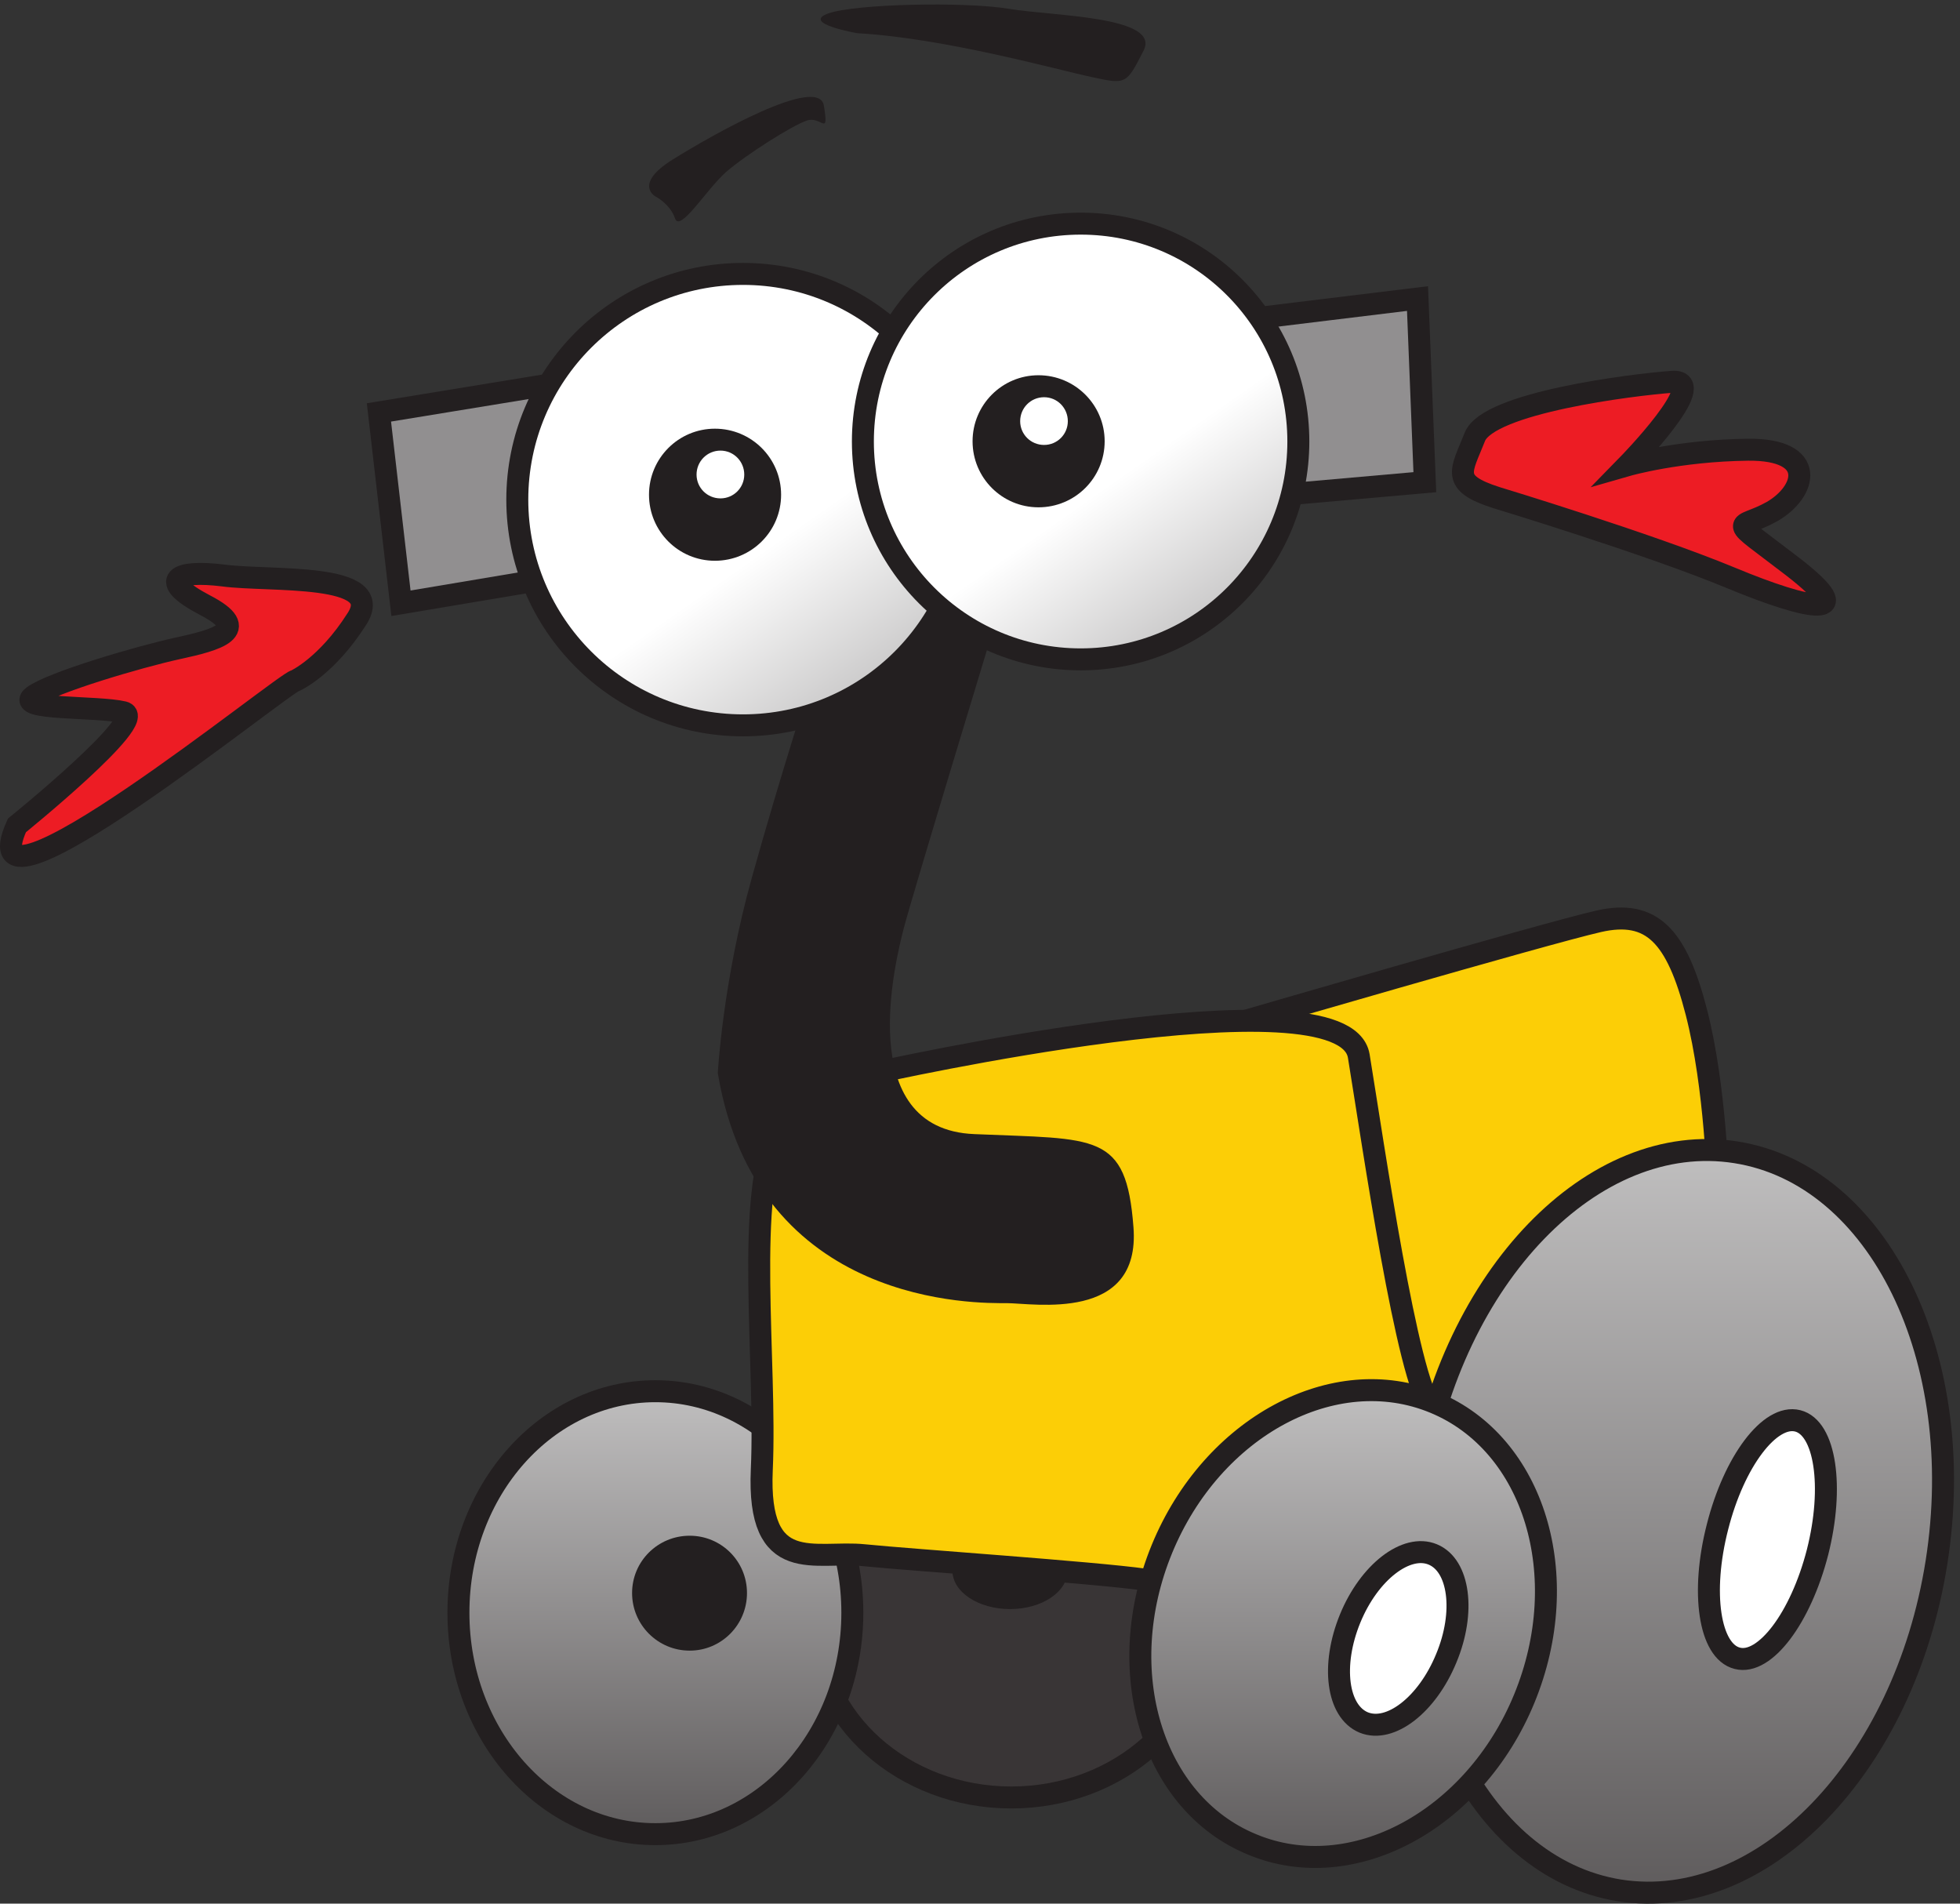 <?xml version="1.0" encoding="UTF-8"?>
<svg xmlns="http://www.w3.org/2000/svg" xmlns:xlink="http://www.w3.org/1999/xlink" width="138pt" height="134pt" viewBox="0 0 138 134" version="1.1">
<rect x="0" y="0" width="138" height="134" fill="#333333" stroke="none"/>
<defs>
<clipPath id="clip1">
  <path d="M 32 97 L 61 97 L 61 130 L 32 130 Z M 32 97 "/>
</clipPath>
<clipPath id="clip2">
  <path d="M 60.012 113.523 C 60.012 122.125 53.801 129.109 46.141 129.109 C 38.484 129.109 32.277 122.125 32.277 113.523 C 32.277 104.902 38.484 97.93 46.141 97.93 C 53.801 97.93 60.012 104.902 60.012 113.523 Z M 60.012 113.523 "/>
</clipPath>
<clipPath id="clip3">
  <path d="M 60.012 113.523 C 60.012 122.125 53.801 129.109 46.141 129.109 C 38.484 129.109 32.277 122.125 32.277 113.523 C 32.277 104.902 38.484 97.93 46.141 97.93 C 53.801 97.93 60.012 104.902 60.012 113.523 "/>
</clipPath>
<linearGradient id="linear0" gradientUnits="userSpaceOnUse" x1="0" y1="0" x2="1" y2="0" gradientTransform="matrix(-0,31.178,-31.178,-0,46.143,97.93)">
<stop offset="0" style="stop-color:rgb(74.982%,74.527%,74.64%);stop-opacity:1;"/>
<stop offset="0.008" style="stop-color:rgb(74.835%,74.377%,74.492%);stop-opacity:1;"/>
<stop offset="0.016" style="stop-color:rgb(74.536%,74.074%,74.188%);stop-opacity:1;"/>
<stop offset="0.023" style="stop-color:rgb(74.24%,73.772%,73.888%);stop-opacity:1;"/>
<stop offset="0.031" style="stop-color:rgb(73.946%,73.471%,73.589%);stop-opacity:1;"/>
<stop offset="0.039" style="stop-color:rgb(73.647%,73.167%,73.286%);stop-opacity:1;"/>
<stop offset="0.047" style="stop-color:rgb(73.352%,72.867%,72.987%);stop-opacity:1;"/>
<stop offset="0.055" style="stop-color:rgb(73.055%,72.565%,72.685%);stop-opacity:1;"/>
<stop offset="0.062" style="stop-color:rgb(72.76%,72.264%,72.386%);stop-opacity:1;"/>
<stop offset="0.07" style="stop-color:rgb(72.461%,71.959%,72.084%);stop-opacity:1;"/>
<stop offset="0.078" style="stop-color:rgb(72.165%,71.658%,71.783%);stop-opacity:1;"/>
<stop offset="0.086" style="stop-color:rgb(71.869%,71.356%,71.483%);stop-opacity:1;"/>
<stop offset="0.094" style="stop-color:rgb(71.571%,71.054%,71.184%);stop-opacity:1;"/>
<stop offset="0.102" style="stop-color:rgb(71.275%,70.753%,70.883%);stop-opacity:1;"/>
<stop offset="0.109" style="stop-color:rgb(70.978%,70.45%,70.581%);stop-opacity:1;"/>
<stop offset="0.117" style="stop-color:rgb(70.683%,70.151%,70.282%);stop-opacity:1;"/>
<stop offset="0.125" style="stop-color:rgb(70.386%,69.847%,69.981%);stop-opacity:1;"/>
<stop offset="0.133" style="stop-color:rgb(70.09%,69.545%,69.681%);stop-opacity:1;"/>
<stop offset="0.141" style="stop-color:rgb(69.794%,69.244%,69.38%);stop-opacity:1;"/>
<stop offset="0.148" style="stop-color:rgb(69.496%,68.941%,69.08%);stop-opacity:1;"/>
<stop offset="0.156" style="stop-color:rgb(69.2%,68.64%,68.779%);stop-opacity:1;"/>
<stop offset="0.164" style="stop-color:rgb(68.903%,68.336%,68.477%);stop-opacity:1;"/>
<stop offset="0.172" style="stop-color:rgb(68.608%,68.036%,68.178%);stop-opacity:1;"/>
<stop offset="0.18" style="stop-color:rgb(68.311%,67.734%,67.877%);stop-opacity:1;"/>
<stop offset="0.188" style="stop-color:rgb(68.015%,67.432%,67.577%);stop-opacity:1;"/>
<stop offset="0.195" style="stop-color:rgb(67.719%,67.13%,67.276%);stop-opacity:1;"/>
<stop offset="0.203" style="stop-color:rgb(67.421%,66.827%,66.974%);stop-opacity:1;"/>
<stop offset="0.211" style="stop-color:rgb(67.123%,66.525%,66.675%);stop-opacity:1;"/>
<stop offset="0.219" style="stop-color:rgb(66.826%,66.223%,66.373%);stop-opacity:1;"/>
<stop offset="0.227" style="stop-color:rgb(66.531%,65.923%,66.074%);stop-opacity:1;"/>
<stop offset="0.234" style="stop-color:rgb(66.234%,65.62%,65.773%);stop-opacity:1;"/>
<stop offset="0.242" style="stop-color:rgb(65.938%,65.318%,65.472%);stop-opacity:1;"/>
<stop offset="0.25" style="stop-color:rgb(65.642%,65.016%,65.172%);stop-opacity:1;"/>
<stop offset="0.258" style="stop-color:rgb(65.346%,64.716%,64.871%);stop-opacity:1;"/>
<stop offset="0.266" style="stop-color:rgb(65.048%,64.412%,64.571%);stop-opacity:1;"/>
<stop offset="0.273" style="stop-color:rgb(64.751%,64.11%,64.268%);stop-opacity:1;"/>
<stop offset="0.281" style="stop-color:rgb(64.456%,63.809%,63.969%);stop-opacity:1;"/>
<stop offset="0.289" style="stop-color:rgb(64.159%,63.506%,63.667%);stop-opacity:1;"/>
<stop offset="0.297" style="stop-color:rgb(63.863%,63.205%,63.368%);stop-opacity:1;"/>
<stop offset="0.305" style="stop-color:rgb(63.565%,62.901%,63.066%);stop-opacity:1;"/>
<stop offset="0.312" style="stop-color:rgb(63.269%,62.601%,62.767%);stop-opacity:1;"/>
<stop offset="0.32" style="stop-color:rgb(62.973%,62.3%,62.466%);stop-opacity:1;"/>
<stop offset="0.328" style="stop-color:rgb(62.675%,61.995%,62.164%);stop-opacity:1;"/>
<stop offset="0.336" style="stop-color:rgb(62.379%,61.696%,61.865%);stop-opacity:1;"/>
<stop offset="0.344" style="stop-color:rgb(62.082%,61.392%,61.563%);stop-opacity:1;"/>
<stop offset="0.352" style="stop-color:rgb(61.786%,61.09%,61.264%);stop-opacity:1;"/>
<stop offset="0.359" style="stop-color:rgb(61.488%,60.788%,60.962%);stop-opacity:1;"/>
<stop offset="0.367" style="stop-color:rgb(61.194%,60.487%,60.663%);stop-opacity:1;"/>
<stop offset="0.375" style="stop-color:rgb(60.896%,60.185%,60.361%);stop-opacity:1;"/>
<stop offset="0.383" style="stop-color:rgb(60.6%,59.883%,60.062%);stop-opacity:1;"/>
<stop offset="0.391" style="stop-color:rgb(60.304%,59.581%,59.761%);stop-opacity:1;"/>
<stop offset="0.398" style="stop-color:rgb(60.007%,59.279%,59.459%);stop-opacity:1;"/>
<stop offset="0.406" style="stop-color:rgb(59.711%,58.977%,59.16%);stop-opacity:1;"/>
<stop offset="0.414" style="stop-color:rgb(59.413%,58.675%,58.858%);stop-opacity:1;"/>
<stop offset="0.422" style="stop-color:rgb(59.117%,58.374%,58.559%);stop-opacity:1;"/>
<stop offset="0.43" style="stop-color:rgb(58.821%,58.07%,58.257%);stop-opacity:1;"/>
<stop offset="0.438" style="stop-color:rgb(58.524%,57.77%,57.957%);stop-opacity:1;"/>
<stop offset="0.445" style="stop-color:rgb(58.228%,57.468%,57.657%);stop-opacity:1;"/>
<stop offset="0.453" style="stop-color:rgb(57.93%,57.166%,57.355%);stop-opacity:1;"/>
<stop offset="0.461" style="stop-color:rgb(57.635%,56.865%,57.056%);stop-opacity:1;"/>
<stop offset="0.469" style="stop-color:rgb(57.336%,56.56%,56.754%);stop-opacity:1;"/>
<stop offset="0.477" style="stop-color:rgb(57.042%,56.261%,56.454%);stop-opacity:1;"/>
<stop offset="0.484" style="stop-color:rgb(56.744%,55.957%,56.152%);stop-opacity:1;"/>
<stop offset="0.492" style="stop-color:rgb(56.448%,55.656%,55.853%);stop-opacity:1;"/>
<stop offset="0.5" style="stop-color:rgb(56.151%,55.353%,55.551%);stop-opacity:1;"/>
<stop offset="0.508" style="stop-color:rgb(55.855%,55.051%,55.251%);stop-opacity:1;"/>
<stop offset="0.516" style="stop-color:rgb(55.56%,54.752%,54.951%);stop-opacity:1;"/>
<stop offset="0.523" style="stop-color:rgb(55.261%,54.446%,54.649%);stop-opacity:1;"/>
<stop offset="0.531" style="stop-color:rgb(54.967%,54.146%,54.35%);stop-opacity:1;"/>
<stop offset="0.539" style="stop-color:rgb(54.669%,53.844%,54.048%);stop-opacity:1;"/>
<stop offset="0.547" style="stop-color:rgb(54.372%,53.542%,53.748%);stop-opacity:1;"/>
<stop offset="0.555" style="stop-color:rgb(54.074%,53.239%,53.447%);stop-opacity:1;"/>
<stop offset="0.562" style="stop-color:rgb(53.78%,52.939%,53.148%);stop-opacity:1;"/>
<stop offset="0.57" style="stop-color:rgb(53.482%,52.635%,52.846%);stop-opacity:1;"/>
<stop offset="0.578" style="stop-color:rgb(53.185%,52.333%,52.545%);stop-opacity:1;"/>
<stop offset="0.586" style="stop-color:rgb(52.89%,52.032%,52.246%);stop-opacity:1;"/>
<stop offset="0.594" style="stop-color:rgb(52.592%,51.73%,51.944%);stop-opacity:1;"/>
<stop offset="0.602" style="stop-color:rgb(52.298%,51.43%,51.645%);stop-opacity:1;"/>
<stop offset="0.609" style="stop-color:rgb(51.999%,51.126%,51.343%);stop-opacity:1;"/>
<stop offset="0.617" style="stop-color:rgb(51.704%,50.825%,51.044%);stop-opacity:1;"/>
<stop offset="0.625" style="stop-color:rgb(51.407%,50.522%,50.742%);stop-opacity:1;"/>
<stop offset="0.633" style="stop-color:rgb(51.109%,50.22%,50.441%);stop-opacity:1;"/>
<stop offset="0.641" style="stop-color:rgb(50.815%,49.919%,50.142%);stop-opacity:1;"/>
<stop offset="0.648" style="stop-color:rgb(50.517%,49.615%,49.84%);stop-opacity:1;"/>
<stop offset="0.656" style="stop-color:rgb(50.221%,49.316%,49.541%);stop-opacity:1;"/>
<stop offset="0.664" style="stop-color:rgb(49.924%,49.011%,49.239%);stop-opacity:1;"/>
<stop offset="0.672" style="stop-color:rgb(49.628%,48.712%,48.94%);stop-opacity:1;"/>
<stop offset="0.68" style="stop-color:rgb(49.33%,48.409%,48.637%);stop-opacity:1;"/>
<stop offset="0.688" style="stop-color:rgb(49.034%,48.106%,48.337%);stop-opacity:1;"/>
<stop offset="0.695" style="stop-color:rgb(48.737%,47.804%,48.036%);stop-opacity:1;"/>
<stop offset="0.703" style="stop-color:rgb(48.441%,47.502%,47.736%);stop-opacity:1;"/>
<stop offset="0.711" style="stop-color:rgb(48.146%,47.202%,47.437%);stop-opacity:1;"/>
<stop offset="0.719" style="stop-color:rgb(47.847%,46.898%,47.134%);stop-opacity:1;"/>
<stop offset="0.727" style="stop-color:rgb(47.552%,46.597%,46.835%);stop-opacity:1;"/>
<stop offset="0.734" style="stop-color:rgb(47.255%,46.295%,46.533%);stop-opacity:1;"/>
<stop offset="0.742" style="stop-color:rgb(46.96%,45.995%,46.234%);stop-opacity:1;"/>
<stop offset="0.75" style="stop-color:rgb(46.661%,45.691%,45.932%);stop-opacity:1;"/>
<stop offset="0.758" style="stop-color:rgb(46.365%,45.389%,45.631%);stop-opacity:1;"/>
<stop offset="0.766" style="stop-color:rgb(46.069%,45.087%,45.331%);stop-opacity:1;"/>
<stop offset="0.773" style="stop-color:rgb(45.772%,44.785%,45.029%);stop-opacity:1;"/>
<stop offset="0.781" style="stop-color:rgb(45.476%,44.484%,44.731%);stop-opacity:1;"/>
<stop offset="0.789" style="stop-color:rgb(45.178%,44.182%,44.429%);stop-opacity:1;"/>
<stop offset="0.797" style="stop-color:rgb(44.884%,43.881%,44.13%);stop-opacity:1;"/>
<stop offset="0.805" style="stop-color:rgb(44.585%,43.576%,43.828%);stop-opacity:1;"/>
<stop offset="0.812" style="stop-color:rgb(44.29%,43.277%,43.529%);stop-opacity:1;"/>
<stop offset="0.82" style="stop-color:rgb(43.993%,42.973%,43.227%);stop-opacity:1;"/>
<stop offset="0.828" style="stop-color:rgb(43.695%,42.671%,42.925%);stop-opacity:1;"/>
<stop offset="0.836" style="stop-color:rgb(43.401%,42.371%,42.625%);stop-opacity:1;"/>
<stop offset="0.844" style="stop-color:rgb(43.103%,42.067%,42.325%);stop-opacity:1;"/>
<stop offset="0.852" style="stop-color:rgb(42.809%,41.768%,42.026%);stop-opacity:1;"/>
<stop offset="0.859" style="stop-color:rgb(42.509%,41.463%,41.722%);stop-opacity:1;"/>
<stop offset="0.867" style="stop-color:rgb(42.215%,41.162%,41.425%);stop-opacity:1;"/>
<stop offset="0.875" style="stop-color:rgb(41.917%,40.862%,41.124%);stop-opacity:1;"/>
<stop offset="0.883" style="stop-color:rgb(41.62%,40.558%,40.822%);stop-opacity:1;"/>
<stop offset="0.891" style="stop-color:rgb(41.324%,40.257%,40.521%);stop-opacity:1;"/>
<stop offset="0.898" style="stop-color:rgb(41.026%,39.954%,40.221%);stop-opacity:1;"/>
<stop offset="0.906" style="stop-color:rgb(40.732%,39.653%,39.922%);stop-opacity:1;"/>
<stop offset="0.914" style="stop-color:rgb(40.433%,39.349%,39.618%);stop-opacity:1;"/>
<stop offset="0.922" style="stop-color:rgb(40.138%,39.049%,39.319%);stop-opacity:1;"/>
<stop offset="0.93" style="stop-color:rgb(39.842%,38.747%,39.02%);stop-opacity:1;"/>
<stop offset="0.938" style="stop-color:rgb(39.545%,38.445%,38.718%);stop-opacity:1;"/>
<stop offset="0.945" style="stop-color:rgb(39.249%,38.142%,38.417%);stop-opacity:1;"/>
<stop offset="0.953" style="stop-color:rgb(38.951%,37.84%,38.116%);stop-opacity:1;"/>
<stop offset="0.961" style="stop-color:rgb(38.657%,37.54%,37.817%);stop-opacity:1;"/>
<stop offset="0.969" style="stop-color:rgb(38.359%,37.238%,37.515%);stop-opacity:1;"/>
<stop offset="0.977" style="stop-color:rgb(38.063%,36.935%,37.215%);stop-opacity:1;"/>
<stop offset="0.984" style="stop-color:rgb(37.766%,36.632%,36.914%);stop-opacity:1;"/>
<stop offset="0.992" style="stop-color:rgb(37.469%,36.333%,36.615%);stop-opacity:1;"/>
<stop offset="1" style="stop-color:rgb(37.172%,36.029%,36.313%);stop-opacity:1;"/>
</linearGradient>
<clipPath id="clip4">
  <path d="M 99 80 L 137 80 L 137 134 L 99 134 Z M 99 80 "/>
</clipPath>
<clipPath id="clip5">
  <path d="M 136.348 109.957 C 134.09 124.297 124.102 134.637 114.035 133.07 C 103.992 131.473 97.66 118.555 99.918 104.219 C 102.195 89.848 112.184 79.516 122.227 81.113 C 132.289 82.703 138.605 95.598 136.348 109.957 Z M 136.348 109.957 "/>
</clipPath>
<clipPath id="clip6">
  <path d="M 136.348 109.957 C 134.09 124.297 124.102 134.637 114.035 133.07 C 103.992 131.473 97.66 118.555 99.918 104.219 C 102.195 89.848 112.184 79.516 122.227 81.113 C 132.289 82.703 138.605 95.598 136.348 109.957 "/>
</clipPath>
<linearGradient id="linear1" gradientUnits="userSpaceOnUse" x1="-0.027" y1="0" x2="1.015" y2="0" gradientTransform="matrix(-0,52.277,-52.277,-0,118.133,80.949)">
<stop offset="0" style="stop-color:rgb(74.982%,74.527%,74.64%);stop-opacity:1;"/>
<stop offset="0.031" style="stop-color:rgb(74.884%,74.428%,74.541%);stop-opacity:1;"/>
<stop offset="0.039" style="stop-color:rgb(74.634%,74.173%,74.287%);stop-opacity:1;"/>
<stop offset="0.047" style="stop-color:rgb(74.324%,73.856%,73.972%);stop-opacity:1;"/>
<stop offset="0.055" style="stop-color:rgb(74.017%,73.544%,73.662%);stop-opacity:1;"/>
<stop offset="0.062" style="stop-color:rgb(73.706%,73.227%,73.346%);stop-opacity:1;"/>
<stop offset="0.07" style="stop-color:rgb(73.398%,72.914%,73.035%);stop-opacity:1;"/>
<stop offset="0.078" style="stop-color:rgb(73.087%,72.597%,72.719%);stop-opacity:1;"/>
<stop offset="0.086" style="stop-color:rgb(72.78%,72.284%,72.408%);stop-opacity:1;"/>
<stop offset="0.094" style="stop-color:rgb(72.47%,71.97%,72.093%);stop-opacity:1;"/>
<stop offset="0.102" style="stop-color:rgb(72.16%,71.654%,71.78%);stop-opacity:1;"/>
<stop offset="0.109" style="stop-color:rgb(71.851%,71.339%,71.466%);stop-opacity:1;"/>
<stop offset="0.117" style="stop-color:rgb(71.542%,71.024%,71.153%);stop-opacity:1;"/>
<stop offset="0.125" style="stop-color:rgb(71.234%,70.711%,70.84%);stop-opacity:1;"/>
<stop offset="0.133" style="stop-color:rgb(70.924%,70.395%,70.526%);stop-opacity:1;"/>
<stop offset="0.141" style="stop-color:rgb(70.616%,70.082%,70.215%);stop-opacity:1;"/>
<stop offset="0.148" style="stop-color:rgb(70.306%,69.765%,69.899%);stop-opacity:1;"/>
<stop offset="0.156" style="stop-color:rgb(69.998%,69.452%,69.588%);stop-opacity:1;"/>
<stop offset="0.164" style="stop-color:rgb(69.688%,69.136%,69.273%);stop-opacity:1;"/>
<stop offset="0.172" style="stop-color:rgb(69.38%,68.823%,68.962%);stop-opacity:1;"/>
<stop offset="0.18" style="stop-color:rgb(69.07%,68.507%,68.648%);stop-opacity:1;"/>
<stop offset="0.188" style="stop-color:rgb(68.761%,68.192%,68.333%);stop-opacity:1;"/>
<stop offset="0.195" style="stop-color:rgb(68.452%,67.879%,68.021%);stop-opacity:1;"/>
<stop offset="0.203" style="stop-color:rgb(68.141%,67.561%,67.706%);stop-opacity:1;"/>
<stop offset="0.211" style="stop-color:rgb(67.834%,67.25%,67.395%);stop-opacity:1;"/>
<stop offset="0.219" style="stop-color:rgb(67.525%,66.933%,67.081%);stop-opacity:1;"/>
<stop offset="0.227" style="stop-color:rgb(67.216%,66.62%,66.768%);stop-opacity:1;"/>
<stop offset="0.234" style="stop-color:rgb(66.905%,66.304%,66.454%);stop-opacity:1;"/>
<stop offset="0.242" style="stop-color:rgb(66.597%,65.99%,66.141%);stop-opacity:1;"/>
<stop offset="0.25" style="stop-color:rgb(66.289%,65.675%,65.826%);stop-opacity:1;"/>
<stop offset="0.258" style="stop-color:rgb(65.981%,65.361%,65.515%);stop-opacity:1;"/>
<stop offset="0.266" style="stop-color:rgb(65.671%,65.047%,65.201%);stop-opacity:1;"/>
<stop offset="0.273" style="stop-color:rgb(65.359%,64.729%,64.886%);stop-opacity:1;"/>
<stop offset="0.281" style="stop-color:rgb(65.053%,64.417%,64.574%);stop-opacity:1;"/>
<stop offset="0.289" style="stop-color:rgb(64.743%,64.101%,64.261%);stop-opacity:1;"/>
<stop offset="0.297" style="stop-color:rgb(64.435%,63.788%,63.948%);stop-opacity:1;"/>
<stop offset="0.305" style="stop-color:rgb(64.124%,63.47%,63.634%);stop-opacity:1;"/>
<stop offset="0.312" style="stop-color:rgb(63.815%,63.158%,63.321%);stop-opacity:1;"/>
<stop offset="0.32" style="stop-color:rgb(63.506%,62.842%,63.007%);stop-opacity:1;"/>
<stop offset="0.328" style="stop-color:rgb(63.199%,62.529%,62.695%);stop-opacity:1;"/>
<stop offset="0.336" style="stop-color:rgb(62.888%,62.213%,62.381%);stop-opacity:1;"/>
<stop offset="0.344" style="stop-color:rgb(62.579%,61.899%,62.068%);stop-opacity:1;"/>
<stop offset="0.352" style="stop-color:rgb(62.271%,61.584%,61.754%);stop-opacity:1;"/>
<stop offset="0.359" style="stop-color:rgb(61.96%,61.267%,61.44%);stop-opacity:1;"/>
<stop offset="0.367" style="stop-color:rgb(61.653%,60.956%,61.128%);stop-opacity:1;"/>
<stop offset="0.375" style="stop-color:rgb(61.342%,60.638%,60.814%);stop-opacity:1;"/>
<stop offset="0.383" style="stop-color:rgb(61.035%,60.326%,60.501%);stop-opacity:1;"/>
<stop offset="0.391" style="stop-color:rgb(60.724%,60.01%,60.187%);stop-opacity:1;"/>
<stop offset="0.398" style="stop-color:rgb(60.417%,59.697%,59.875%);stop-opacity:1;"/>
<stop offset="0.406" style="stop-color:rgb(60.106%,59.381%,59.561%);stop-opacity:1;"/>
<stop offset="0.414" style="stop-color:rgb(59.799%,59.067%,59.248%);stop-opacity:1;"/>
<stop offset="0.422" style="stop-color:rgb(59.488%,58.751%,58.934%);stop-opacity:1;"/>
<stop offset="0.43" style="stop-color:rgb(59.18%,58.437%,58.621%);stop-opacity:1;"/>
<stop offset="0.438" style="stop-color:rgb(58.87%,58.122%,58.308%);stop-opacity:1;"/>
<stop offset="0.445" style="stop-color:rgb(58.562%,57.808%,57.996%);stop-opacity:1;"/>
<stop offset="0.453" style="stop-color:rgb(58.253%,57.494%,57.681%);stop-opacity:1;"/>
<stop offset="0.461" style="stop-color:rgb(57.942%,57.176%,57.367%);stop-opacity:1;"/>
<stop offset="0.469" style="stop-color:rgb(57.634%,56.863%,57.054%);stop-opacity:1;"/>
<stop offset="0.477" style="stop-color:rgb(57.324%,56.549%,56.741%);stop-opacity:1;"/>
<stop offset="0.484" style="stop-color:rgb(57.018%,56.235%,56.429%);stop-opacity:1;"/>
<stop offset="0.492" style="stop-color:rgb(56.706%,55.919%,56.114%);stop-opacity:1;"/>
<stop offset="0.5" style="stop-color:rgb(56.398%,55.605%,55.801%);stop-opacity:1;"/>
<stop offset="0.508" style="stop-color:rgb(56.088%,55.289%,55.487%);stop-opacity:1;"/>
<stop offset="0.516" style="stop-color:rgb(55.782%,54.976%,55.176%);stop-opacity:1;"/>
<stop offset="0.523" style="stop-color:rgb(55.47%,54.66%,54.861%);stop-opacity:1;"/>
<stop offset="0.531" style="stop-color:rgb(55.162%,54.346%,54.549%);stop-opacity:1;"/>
<stop offset="0.539" style="stop-color:rgb(54.852%,54.031%,54.236%);stop-opacity:1;"/>
<stop offset="0.547" style="stop-color:rgb(54.543%,53.716%,53.92%);stop-opacity:1;"/>
<stop offset="0.555" style="stop-color:rgb(54.236%,53.403%,53.61%);stop-opacity:1;"/>
<stop offset="0.562" style="stop-color:rgb(53.925%,53.087%,53.294%);stop-opacity:1;"/>
<stop offset="0.57" style="stop-color:rgb(53.616%,52.773%,52.982%);stop-opacity:1;"/>
<stop offset="0.578" style="stop-color:rgb(53.307%,52.457%,52.667%);stop-opacity:1;"/>
<stop offset="0.586" style="stop-color:rgb(52.998%,52.142%,52.354%);stop-opacity:1;"/>
<stop offset="0.594" style="stop-color:rgb(52.689%,51.828%,52.042%);stop-opacity:1;"/>
<stop offset="0.602" style="stop-color:rgb(52.38%,51.514%,51.729%);stop-opacity:1;"/>
<stop offset="0.609" style="stop-color:rgb(52.071%,51.198%,51.414%);stop-opacity:1;"/>
<stop offset="0.617" style="stop-color:rgb(51.762%,50.883%,51.102%);stop-opacity:1;"/>
<stop offset="0.625" style="stop-color:rgb(51.451%,50.568%,50.787%);stop-opacity:1;"/>
<stop offset="0.633" style="stop-color:rgb(51.143%,50.255%,50.475%);stop-opacity:1;"/>
<stop offset="0.641" style="stop-color:rgb(50.835%,49.94%,50.163%);stop-opacity:1;"/>
<stop offset="0.648" style="stop-color:rgb(50.525%,49.625%,49.847%);stop-opacity:1;"/>
<stop offset="0.656" style="stop-color:rgb(50.217%,49.31%,49.536%);stop-opacity:1;"/>
<stop offset="0.664" style="stop-color:rgb(49.905%,48.994%,49.22%);stop-opacity:1;"/>
<stop offset="0.672" style="stop-color:rgb(49.599%,48.682%,48.911%);stop-opacity:1;"/>
<stop offset="0.68" style="stop-color:rgb(49.289%,48.366%,48.595%);stop-opacity:1;"/>
<stop offset="0.688" style="stop-color:rgb(48.981%,48.051%,48.283%);stop-opacity:1;"/>
<stop offset="0.695" style="stop-color:rgb(48.669%,47.736%,47.968%);stop-opacity:1;"/>
<stop offset="0.703" style="stop-color:rgb(48.361%,47.423%,47.655%);stop-opacity:1;"/>
<stop offset="0.711" style="stop-color:rgb(48.053%,47.107%,47.342%);stop-opacity:1;"/>
<stop offset="0.719" style="stop-color:rgb(47.743%,46.793%,47.028%);stop-opacity:1;"/>
<stop offset="0.727" style="stop-color:rgb(47.435%,46.478%,46.716%);stop-opacity:1;"/>
<stop offset="0.734" style="stop-color:rgb(47.124%,46.162%,46.4%);stop-opacity:1;"/>
<stop offset="0.742" style="stop-color:rgb(46.817%,45.848%,46.089%);stop-opacity:1;"/>
<stop offset="0.75" style="stop-color:rgb(46.507%,45.534%,45.775%);stop-opacity:1;"/>
<stop offset="0.758" style="stop-color:rgb(46.199%,45.219%,45.464%);stop-opacity:1;"/>
<stop offset="0.766" style="stop-color:rgb(45.888%,44.904%,45.148%);stop-opacity:1;"/>
<stop offset="0.773" style="stop-color:rgb(45.58%,44.589%,44.836%);stop-opacity:1;"/>
<stop offset="0.781" style="stop-color:rgb(45.27%,44.273%,44.521%);stop-opacity:1;"/>
<stop offset="0.789" style="stop-color:rgb(44.963%,43.961%,44.211%);stop-opacity:1;"/>
<stop offset="0.797" style="stop-color:rgb(44.652%,43.645%,43.895%);stop-opacity:1;"/>
<stop offset="0.805" style="stop-color:rgb(44.344%,43.33%,43.582%);stop-opacity:1;"/>
<stop offset="0.812" style="stop-color:rgb(44.034%,43.015%,43.268%);stop-opacity:1;"/>
<stop offset="0.82" style="stop-color:rgb(43.726%,42.702%,42.955%);stop-opacity:1;"/>
<stop offset="0.828" style="stop-color:rgb(43.417%,42.387%,42.644%);stop-opacity:1;"/>
<stop offset="0.836" style="stop-color:rgb(43.106%,42.072%,42.328%);stop-opacity:1;"/>
<stop offset="0.844" style="stop-color:rgb(42.799%,41.757%,42.017%);stop-opacity:1;"/>
<stop offset="0.852" style="stop-color:rgb(42.488%,41.441%,41.701%);stop-opacity:1;"/>
<stop offset="0.859" style="stop-color:rgb(42.181%,41.129%,41.391%);stop-opacity:1;"/>
<stop offset="0.867" style="stop-color:rgb(41.872%,40.814%,41.077%);stop-opacity:1;"/>
<stop offset="0.875" style="stop-color:rgb(41.563%,40.5%,40.764%);stop-opacity:1;"/>
<stop offset="0.883" style="stop-color:rgb(41.254%,40.184%,40.45%);stop-opacity:1;"/>
<stop offset="0.891" style="stop-color:rgb(40.942%,39.868%,40.135%);stop-opacity:1;"/>
<stop offset="0.898" style="stop-color:rgb(40.636%,39.555%,39.824%);stop-opacity:1;"/>
<stop offset="0.906" style="stop-color:rgb(40.326%,39.24%,39.51%);stop-opacity:1;"/>
<stop offset="0.914" style="stop-color:rgb(40.018%,38.925%,39.197%);stop-opacity:1;"/>
<stop offset="0.922" style="stop-color:rgb(39.706%,38.609%,38.882%);stop-opacity:1;"/>
<stop offset="0.93" style="stop-color:rgb(39.398%,38.295%,38.57%);stop-opacity:1;"/>
<stop offset="0.938" style="stop-color:rgb(39.09%,37.981%,38.257%);stop-opacity:1;"/>
<stop offset="0.945" style="stop-color:rgb(38.782%,37.668%,37.944%);stop-opacity:1;"/>
<stop offset="0.953" style="stop-color:rgb(38.472%,37.352%,37.63%);stop-opacity:1;"/>
<stop offset="0.961" style="stop-color:rgb(38.162%,37.038%,37.317%);stop-opacity:1;"/>
<stop offset="0.969" style="stop-color:rgb(37.852%,36.722%,37.003%);stop-opacity:1;"/>
<stop offset="0.977" style="stop-color:rgb(37.544%,36.407%,36.69%);stop-opacity:1;"/>
<stop offset="0.984" style="stop-color:rgb(37.236%,36.093%,36.377%);stop-opacity:1;"/>
<stop offset="1" style="stop-color:rgb(37.051%,35.905%,36.191%);stop-opacity:1;"/>
</linearGradient>
<clipPath id="clip7">
  <path d="M 90 72 L 137.578 72 L 137.578 134 L 90 134 Z M 90 72 "/>
</clipPath>
<clipPath id="clip8">
  <path d="M 111 91 L 137.578 91 L 137.578 126 L 111 126 Z M 111 91 "/>
</clipPath>
<clipPath id="clip9">
  <path d="M 94 18 L 137.578 18 L 137.578 52 L 94 52 Z M 94 18 "/>
</clipPath>
<clipPath id="clip10">
  <path d="M 57 0.316 L 81 0.316 L 81 6 L 57 6 Z M 57 0.316 "/>
</clipPath>
<clipPath id="clip11">
  <path d="M 36 19 L 69 19 L 69 52 L 36 52 Z M 36 19 "/>
</clipPath>
<clipPath id="clip12">
  <path d="M 68.191 35.172 C 68.191 43.938 61.094 51.059 52.312 51.059 C 43.531 51.059 36.422 43.938 36.422 35.172 C 36.422 26.395 43.531 19.281 52.312 19.281 C 61.094 19.281 68.191 26.395 68.191 35.172 Z M 68.191 35.172 "/>
</clipPath>
<clipPath id="clip13">
  <path d="M 68.191 35.172 C 68.191 43.938 61.094 51.059 52.312 51.059 C 43.531 51.059 36.422 43.938 36.422 35.172 C 36.422 26.395 43.531 19.281 52.312 19.281 C 61.094 19.281 68.191 26.395 68.191 35.172 "/>
</clipPath>
<linearGradient id="linear2" gradientUnits="userSpaceOnUse" x1="-0.196" y1="0" x2="1.196" y2="0" gradientTransform="matrix(18.23,26.035,-26.035,18.23,43.193,22.152)">
<stop offset="0" style="stop-color:rgb(100%,100%,100%);stop-opacity:1;"/>
<stop offset="0.5" style="stop-color:rgb(100%,100%,100%);stop-opacity:1;"/>
<stop offset="0.562" style="stop-color:rgb(100%,100%,100%);stop-opacity:1;"/>
<stop offset="0.578" style="stop-color:rgb(100%,100%,100%);stop-opacity:1;"/>
<stop offset="0.586" style="stop-color:rgb(99.956%,99.956%,99.956%);stop-opacity:1;"/>
<stop offset="0.59" style="stop-color:rgb(99.615%,99.609%,99.611%);stop-opacity:1;"/>
<stop offset="0.594" style="stop-color:rgb(99.319%,99.307%,99.31%);stop-opacity:1;"/>
<stop offset="0.598" style="stop-color:rgb(99.026%,99.008%,99.013%);stop-opacity:1;"/>
<stop offset="0.602" style="stop-color:rgb(98.73%,98.708%,98.712%);stop-opacity:1;"/>
<stop offset="0.605" style="stop-color:rgb(98.438%,98.41%,98.416%);stop-opacity:1;"/>
<stop offset="0.609" style="stop-color:rgb(98.141%,98.108%,98.117%);stop-opacity:1;"/>
<stop offset="0.613" style="stop-color:rgb(97.849%,97.809%,97.82%);stop-opacity:1;"/>
<stop offset="0.617" style="stop-color:rgb(97.554%,97.508%,97.52%);stop-opacity:1;"/>
<stop offset="0.621" style="stop-color:rgb(97.258%,97.209%,97.221%);stop-opacity:1;"/>
<stop offset="0.625" style="stop-color:rgb(96.964%,96.909%,96.922%);stop-opacity:1;"/>
<stop offset="0.629" style="stop-color:rgb(96.667%,96.606%,96.622%);stop-opacity:1;"/>
<stop offset="0.633" style="stop-color:rgb(96.375%,96.307%,96.324%);stop-opacity:1;"/>
<stop offset="0.637" style="stop-color:rgb(96.078%,96.007%,96.024%);stop-opacity:1;"/>
<stop offset="0.641" style="stop-color:rgb(95.784%,95.708%,95.726%);stop-opacity:1;"/>
<stop offset="0.645" style="stop-color:rgb(95.488%,95.406%,95.427%);stop-opacity:1;"/>
<stop offset="0.648" style="stop-color:rgb(95.195%,95.107%,95.129%);stop-opacity:1;"/>
<stop offset="0.652" style="stop-color:rgb(94.899%,94.807%,94.83%);stop-opacity:1;"/>
<stop offset="0.656" style="stop-color:rgb(94.603%,94.505%,94.53%);stop-opacity:1;"/>
<stop offset="0.66" style="stop-color:rgb(94.31%,94.206%,94.232%);stop-opacity:1;"/>
<stop offset="0.664" style="stop-color:rgb(94.014%,93.904%,93.932%);stop-opacity:1;"/>
<stop offset="0.668" style="stop-color:rgb(93.719%,93.607%,93.634%);stop-opacity:1;"/>
<stop offset="0.672" style="stop-color:rgb(93.423%,93.304%,93.333%);stop-opacity:1;"/>
<stop offset="0.676" style="stop-color:rgb(93.132%,93.007%,93.037%);stop-opacity:1;"/>
<stop offset="0.68" style="stop-color:rgb(92.838%,92.706%,92.738%);stop-opacity:1;"/>
<stop offset="0.684" style="stop-color:rgb(92.54%,92.404%,92.439%);stop-opacity:1;"/>
<stop offset="0.688" style="stop-color:rgb(92.247%,92.107%,92.142%);stop-opacity:1;"/>
<stop offset="0.691" style="stop-color:rgb(91.951%,91.805%,91.841%);stop-opacity:1;"/>
<stop offset="0.695" style="stop-color:rgb(91.658%,91.505%,91.544%);stop-opacity:1;"/>
<stop offset="0.699" style="stop-color:rgb(91.36%,91.203%,91.243%);stop-opacity:1;"/>
<stop offset="0.703" style="stop-color:rgb(91.068%,90.906%,90.945%);stop-opacity:1;"/>
<stop offset="0.707" style="stop-color:rgb(90.771%,90.604%,90.645%);stop-opacity:1;"/>
<stop offset="0.711" style="stop-color:rgb(90.479%,90.305%,90.347%);stop-opacity:1;"/>
<stop offset="0.715" style="stop-color:rgb(90.182%,90.004%,90.048%);stop-opacity:1;"/>
<stop offset="0.719" style="stop-color:rgb(89.886%,89.703%,89.749%);stop-opacity:1;"/>
<stop offset="0.723" style="stop-color:rgb(89.594%,89.404%,89.452%);stop-opacity:1;"/>
<stop offset="0.727" style="stop-color:rgb(89.297%,89.102%,89.151%);stop-opacity:1;"/>
<stop offset="0.73" style="stop-color:rgb(89.003%,88.803%,88.853%);stop-opacity:1;"/>
<stop offset="0.734" style="stop-color:rgb(88.707%,88.503%,88.553%);stop-opacity:1;"/>
<stop offset="0.738" style="stop-color:rgb(88.414%,88.203%,88.255%);stop-opacity:1;"/>
<stop offset="0.742" style="stop-color:rgb(88.12%,87.903%,87.956%);stop-opacity:1;"/>
<stop offset="0.746" style="stop-color:rgb(87.823%,87.601%,87.656%);stop-opacity:1;"/>
<stop offset="0.75" style="stop-color:rgb(87.529%,87.302%,87.358%);stop-opacity:1;"/>
<stop offset="0.754" style="stop-color:rgb(87.234%,87.003%,87.059%);stop-opacity:1;"/>
<stop offset="0.758" style="stop-color:rgb(86.942%,86.703%,86.761%);stop-opacity:1;"/>
<stop offset="0.762" style="stop-color:rgb(86.644%,86.401%,86.462%);stop-opacity:1;"/>
<stop offset="0.766" style="stop-color:rgb(86.351%,86.102%,86.165%);stop-opacity:1;"/>
<stop offset="0.77" style="stop-color:rgb(86.055%,85.802%,85.864%);stop-opacity:1;"/>
<stop offset="0.773" style="stop-color:rgb(85.76%,85.501%,85.565%);stop-opacity:1;"/>
<stop offset="0.777" style="stop-color:rgb(85.466%,85.202%,85.268%);stop-opacity:1;"/>
<stop offset="0.781" style="stop-color:rgb(85.17%,84.9%,84.967%);stop-opacity:1;"/>
<stop offset="0.785" style="stop-color:rgb(84.877%,84.601%,84.669%);stop-opacity:1;"/>
<stop offset="0.789" style="stop-color:rgb(84.581%,84.3%,84.369%);stop-opacity:1;"/>
<stop offset="0.793" style="stop-color:rgb(84.286%,84.001%,84.071%);stop-opacity:1;"/>
<stop offset="0.797" style="stop-color:rgb(83.99%,83.699%,83.772%);stop-opacity:1;"/>
<stop offset="0.801" style="stop-color:rgb(83.698%,83.4%,83.475%);stop-opacity:1;"/>
<stop offset="0.805" style="stop-color:rgb(83.403%,83.101%,83.176%);stop-opacity:1;"/>
<stop offset="0.809" style="stop-color:rgb(83.105%,82.799%,82.875%);stop-opacity:1;"/>
<stop offset="0.812" style="stop-color:rgb(82.812%,82.5%,82.578%);stop-opacity:1;"/>
<stop offset="0.816" style="stop-color:rgb(82.516%,82.198%,82.277%);stop-opacity:1;"/>
<stop offset="0.82" style="stop-color:rgb(82.224%,81.9%,81.979%);stop-opacity:1;"/>
<stop offset="0.824" style="stop-color:rgb(81.927%,81.599%,81.68%);stop-opacity:1;"/>
<stop offset="0.828" style="stop-color:rgb(81.635%,81.3%,81.383%);stop-opacity:1;"/>
<stop offset="0.832" style="stop-color:rgb(81.339%,80.998%,81.084%);stop-opacity:1;"/>
<stop offset="0.836" style="stop-color:rgb(81.044%,80.699%,80.785%);stop-opacity:1;"/>
<stop offset="0.84" style="stop-color:rgb(80.75%,80.4%,80.487%);stop-opacity:1;"/>
<stop offset="0.844" style="stop-color:rgb(80.453%,80.098%,80.186%);stop-opacity:1;"/>
<stop offset="0.848" style="stop-color:rgb(80.161%,79.799%,79.889%);stop-opacity:1;"/>
<stop offset="0.852" style="stop-color:rgb(79.865%,79.497%,79.588%);stop-opacity:1;"/>
<stop offset="0.855" style="stop-color:rgb(79.581%,79.21%,79.301%);stop-opacity:1;"/>
<stop offset="0.859" style="stop-color:rgb(79.295%,78.918%,79.012%);stop-opacity:1;"/>
<stop offset="0.875" style="stop-color:rgb(79.295%,78.918%,79.012%);stop-opacity:1;"/>
<stop offset="1" style="stop-color:rgb(79.295%,78.918%,79.012%);stop-opacity:1;"/>
</linearGradient>
<clipPath id="clip14">
  <path d="M 60 15 L 92 15 L 92 47 L 60 47 Z M 60 15 "/>
</clipPath>
<clipPath id="clip15">
  <path d="M 91.414 31.078 C 91.414 39.539 84.566 46.414 76.09 46.414 C 67.613 46.414 60.754 39.539 60.754 31.078 C 60.754 22.605 67.613 15.742 76.09 15.742 C 84.566 15.742 91.414 22.605 91.414 31.078 Z M 91.414 31.078 "/>
</clipPath>
<clipPath id="clip16">
  <path d="M 91.414 31.078 C 91.414 39.539 84.566 46.414 76.09 46.414 C 67.613 46.414 60.754 39.539 60.754 31.078 C 60.754 22.605 67.613 15.742 76.09 15.742 C 84.566 15.742 91.414 22.605 91.414 31.078 "/>
</clipPath>
<linearGradient id="linear3" gradientUnits="userSpaceOnUse" x1="-0.196" y1="0" x2="1.196" y2="0" gradientTransform="matrix(17.595,25.128,-25.128,17.595,67.289,18.512)">
<stop offset="0" style="stop-color:rgb(100%,100%,100%);stop-opacity:1;"/>
<stop offset="0.5" style="stop-color:rgb(100%,100%,100%);stop-opacity:1;"/>
<stop offset="0.562" style="stop-color:rgb(100%,100%,100%);stop-opacity:1;"/>
<stop offset="0.578" style="stop-color:rgb(100%,100%,100%);stop-opacity:1;"/>
<stop offset="0.586" style="stop-color:rgb(99.956%,99.956%,99.956%);stop-opacity:1;"/>
<stop offset="0.59" style="stop-color:rgb(99.615%,99.608%,99.609%);stop-opacity:1;"/>
<stop offset="0.594" style="stop-color:rgb(99.319%,99.307%,99.31%);stop-opacity:1;"/>
<stop offset="0.598" style="stop-color:rgb(99.026%,99.008%,99.013%);stop-opacity:1;"/>
<stop offset="0.602" style="stop-color:rgb(98.73%,98.708%,98.712%);stop-opacity:1;"/>
<stop offset="0.605" style="stop-color:rgb(98.436%,98.409%,98.415%);stop-opacity:1;"/>
<stop offset="0.609" style="stop-color:rgb(98.14%,98.106%,98.116%);stop-opacity:1;"/>
<stop offset="0.613" style="stop-color:rgb(97.847%,97.807%,97.818%);stop-opacity:1;"/>
<stop offset="0.617" style="stop-color:rgb(97.552%,97.508%,97.519%);stop-opacity:1;"/>
<stop offset="0.621" style="stop-color:rgb(97.256%,97.208%,97.22%);stop-opacity:1;"/>
<stop offset="0.625" style="stop-color:rgb(96.962%,96.907%,96.921%);stop-opacity:1;"/>
<stop offset="0.629" style="stop-color:rgb(96.666%,96.605%,96.62%);stop-opacity:1;"/>
<stop offset="0.633" style="stop-color:rgb(96.373%,96.307%,96.323%);stop-opacity:1;"/>
<stop offset="0.637" style="stop-color:rgb(96.077%,96.005%,96.022%);stop-opacity:1;"/>
<stop offset="0.641" style="stop-color:rgb(95.782%,95.706%,95.724%);stop-opacity:1;"/>
<stop offset="0.645" style="stop-color:rgb(95.486%,95.404%,95.425%);stop-opacity:1;"/>
<stop offset="0.648" style="stop-color:rgb(95.193%,95.105%,95.128%);stop-opacity:1;"/>
<stop offset="0.652" style="stop-color:rgb(94.899%,94.806%,94.829%);stop-opacity:1;"/>
<stop offset="0.656" style="stop-color:rgb(94.601%,94.504%,94.528%);stop-opacity:1;"/>
<stop offset="0.66" style="stop-color:rgb(94.31%,94.206%,94.232%);stop-opacity:1;"/>
<stop offset="0.664" style="stop-color:rgb(94.014%,93.904%,93.932%);stop-opacity:1;"/>
<stop offset="0.668" style="stop-color:rgb(93.719%,93.607%,93.634%);stop-opacity:1;"/>
<stop offset="0.672" style="stop-color:rgb(93.423%,93.304%,93.333%);stop-opacity:1;"/>
<stop offset="0.676" style="stop-color:rgb(93.13%,93.005%,93.036%);stop-opacity:1;"/>
<stop offset="0.68" style="stop-color:rgb(92.836%,92.705%,92.737%);stop-opacity:1;"/>
<stop offset="0.684" style="stop-color:rgb(92.54%,92.404%,92.438%);stop-opacity:1;"/>
<stop offset="0.688" style="stop-color:rgb(92.245%,92.105%,92.14%);stop-opacity:1;"/>
<stop offset="0.691" style="stop-color:rgb(91.949%,91.803%,91.84%);stop-opacity:1;"/>
<stop offset="0.695" style="stop-color:rgb(91.656%,91.504%,91.542%);stop-opacity:1;"/>
<stop offset="0.699" style="stop-color:rgb(91.36%,91.203%,91.241%);stop-opacity:1;"/>
<stop offset="0.703" style="stop-color:rgb(91.066%,90.904%,90.944%);stop-opacity:1;"/>
<stop offset="0.707" style="stop-color:rgb(90.77%,90.602%,90.643%);stop-opacity:1;"/>
<stop offset="0.711" style="stop-color:rgb(90.477%,90.303%,90.346%);stop-opacity:1;"/>
<stop offset="0.715" style="stop-color:rgb(90.181%,90.002%,90.047%);stop-opacity:1;"/>
<stop offset="0.719" style="stop-color:rgb(89.885%,89.702%,89.748%);stop-opacity:1;"/>
<stop offset="0.723" style="stop-color:rgb(89.594%,89.404%,89.452%);stop-opacity:1;"/>
<stop offset="0.727" style="stop-color:rgb(89.297%,89.102%,89.151%);stop-opacity:1;"/>
<stop offset="0.73" style="stop-color:rgb(89.003%,88.803%,88.853%);stop-opacity:1;"/>
<stop offset="0.734" style="stop-color:rgb(88.707%,88.503%,88.553%);stop-opacity:1;"/>
<stop offset="0.738" style="stop-color:rgb(88.414%,88.203%,88.255%);stop-opacity:1;"/>
<stop offset="0.742" style="stop-color:rgb(88.12%,87.903%,87.956%);stop-opacity:1;"/>
<stop offset="0.746" style="stop-color:rgb(87.823%,87.601%,87.656%);stop-opacity:1;"/>
<stop offset="0.75" style="stop-color:rgb(87.529%,87.302%,87.358%);stop-opacity:1;"/>
<stop offset="0.754" style="stop-color:rgb(87.233%,87.001%,87.059%);stop-opacity:1;"/>
<stop offset="0.758" style="stop-color:rgb(86.94%,86.702%,86.761%);stop-opacity:1;"/>
<stop offset="0.762" style="stop-color:rgb(86.644%,86.4%,86.461%);stop-opacity:1;"/>
<stop offset="0.766" style="stop-color:rgb(86.349%,86.101%,86.163%);stop-opacity:1;"/>
<stop offset="0.77" style="stop-color:rgb(86.053%,85.8%,85.863%);stop-opacity:1;"/>
<stop offset="0.773" style="stop-color:rgb(85.759%,85.5%,85.564%);stop-opacity:1;"/>
<stop offset="0.777" style="stop-color:rgb(85.466%,85.202%,85.268%);stop-opacity:1;"/>
<stop offset="0.781" style="stop-color:rgb(85.17%,84.9%,84.967%);stop-opacity:1;"/>
<stop offset="0.785" style="stop-color:rgb(84.877%,84.601%,84.669%);stop-opacity:1;"/>
<stop offset="0.789" style="stop-color:rgb(84.581%,84.3%,84.369%);stop-opacity:1;"/>
<stop offset="0.793" style="stop-color:rgb(84.286%,84.001%,84.071%);stop-opacity:1;"/>
<stop offset="0.797" style="stop-color:rgb(83.99%,83.699%,83.772%);stop-opacity:1;"/>
<stop offset="0.801" style="stop-color:rgb(83.698%,83.4%,83.475%);stop-opacity:1;"/>
<stop offset="0.805" style="stop-color:rgb(83.403%,83.101%,83.176%);stop-opacity:1;"/>
<stop offset="0.809" style="stop-color:rgb(83.105%,82.799%,82.875%);stop-opacity:1;"/>
<stop offset="0.812" style="stop-color:rgb(82.812%,82.5%,82.578%);stop-opacity:1;"/>
<stop offset="0.816" style="stop-color:rgb(82.516%,82.198%,82.277%);stop-opacity:1;"/>
<stop offset="0.82" style="stop-color:rgb(82.224%,81.9%,81.979%);stop-opacity:1;"/>
<stop offset="0.824" style="stop-color:rgb(81.926%,81.598%,81.679%);stop-opacity:1;"/>
<stop offset="0.828" style="stop-color:rgb(81.633%,81.299%,81.381%);stop-opacity:1;"/>
<stop offset="0.832" style="stop-color:rgb(81.337%,80.997%,81.082%);stop-opacity:1;"/>
<stop offset="0.836" style="stop-color:rgb(81.042%,80.698%,80.783%);stop-opacity:1;"/>
<stop offset="0.84" style="stop-color:rgb(80.75%,80.4%,80.487%);stop-opacity:1;"/>
<stop offset="0.844" style="stop-color:rgb(80.453%,80.098%,80.186%);stop-opacity:1;"/>
<stop offset="0.848" style="stop-color:rgb(80.161%,79.799%,79.889%);stop-opacity:1;"/>
<stop offset="0.852" style="stop-color:rgb(79.865%,79.497%,79.588%);stop-opacity:1;"/>
<stop offset="0.855" style="stop-color:rgb(79.581%,79.21%,79.301%);stop-opacity:1;"/>
<stop offset="0.859" style="stop-color:rgb(79.295%,78.918%,79.012%);stop-opacity:1;"/>
<stop offset="0.875" style="stop-color:rgb(79.295%,78.918%,79.012%);stop-opacity:1;"/>
<stop offset="1" style="stop-color:rgb(79.295%,78.918%,79.012%);stop-opacity:1;"/>
</linearGradient>
<clipPath id="clip17">
  <path d="M 80 97 L 109 97 L 109 131 L 80 131 Z M 80 97 "/>
</clipPath>
<clipPath id="clip18">
  <path d="M 107.324 119.562 C 103.801 128.141 95.191 132.762 88.168 129.836 C 81.105 126.945 78.273 117.629 81.812 109.027 C 85.355 100.426 93.945 95.816 100.988 98.727 C 108.031 101.633 110.859 110.953 107.324 119.562 Z M 107.324 119.562 "/>
</clipPath>
<clipPath id="clip19">
  <path d="M 107.324 119.562 C 103.801 128.141 95.191 132.762 88.168 129.836 C 81.105 126.945 78.273 117.629 81.812 109.027 C 85.355 100.426 93.945 95.816 100.988 98.727 C 108.031 101.633 110.859 110.953 107.324 119.562 "/>
</clipPath>
<linearGradient id="linear4" gradientUnits="userSpaceOnUse" x1="-0.062" y1="0" x2="1.062" y2="0" gradientTransform="matrix(-0,32.861,-32.861,-0,94.568,97.854)">
<stop offset="0" style="stop-color:rgb(74.982%,74.527%,74.64%);stop-opacity:1;"/>
<stop offset="0.062" style="stop-color:rgb(74.826%,74.368%,74.481%);stop-opacity:1;"/>
<stop offset="0.07" style="stop-color:rgb(74.503%,74.039%,74.153%);stop-opacity:1;"/>
<stop offset="0.078" style="stop-color:rgb(74.17%,73.7%,73.816%);stop-opacity:1;"/>
<stop offset="0.086" style="stop-color:rgb(73.834%,73.358%,73.477%);stop-opacity:1;"/>
<stop offset="0.094" style="stop-color:rgb(73.503%,73.021%,73.141%);stop-opacity:1;"/>
<stop offset="0.102" style="stop-color:rgb(73.167%,72.679%,72.801%);stop-opacity:1;"/>
<stop offset="0.109" style="stop-color:rgb(72.835%,72.34%,72.462%);stop-opacity:1;"/>
<stop offset="0.117" style="stop-color:rgb(72.502%,72.002%,72.125%);stop-opacity:1;"/>
<stop offset="0.125" style="stop-color:rgb(72.168%,71.661%,71.788%);stop-opacity:1;"/>
<stop offset="0.133" style="stop-color:rgb(71.834%,71.321%,71.449%);stop-opacity:1;"/>
<stop offset="0.141" style="stop-color:rgb(71.501%,70.982%,71.111%);stop-opacity:1;"/>
<stop offset="0.148" style="stop-color:rgb(71.17%,70.645%,70.775%);stop-opacity:1;"/>
<stop offset="0.156" style="stop-color:rgb(70.834%,70.303%,70.435%);stop-opacity:1;"/>
<stop offset="0.164" style="stop-color:rgb(70.502%,69.965%,70.099%);stop-opacity:1;"/>
<stop offset="0.172" style="stop-color:rgb(70.168%,69.624%,69.76%);stop-opacity:1;"/>
<stop offset="0.18" style="stop-color:rgb(69.836%,69.287%,69.423%);stop-opacity:1;"/>
<stop offset="0.188" style="stop-color:rgb(69.501%,68.945%,69.083%);stop-opacity:1;"/>
<stop offset="0.195" style="stop-color:rgb(69.168%,68.607%,68.747%);stop-opacity:1;"/>
<stop offset="0.203" style="stop-color:rgb(68.834%,68.266%,68.408%);stop-opacity:1;"/>
<stop offset="0.211" style="stop-color:rgb(68.501%,67.928%,68.069%);stop-opacity:1;"/>
<stop offset="0.219" style="stop-color:rgb(68.167%,67.587%,67.731%);stop-opacity:1;"/>
<stop offset="0.227" style="stop-color:rgb(67.834%,67.25%,67.395%);stop-opacity:1;"/>
<stop offset="0.234" style="stop-color:rgb(67.499%,66.908%,67.055%);stop-opacity:1;"/>
<stop offset="0.242" style="stop-color:rgb(67.168%,66.57%,66.719%);stop-opacity:1;"/>
<stop offset="0.25" style="stop-color:rgb(66.833%,66.229%,66.379%);stop-opacity:1;"/>
<stop offset="0.258" style="stop-color:rgb(66.501%,65.892%,66.043%);stop-opacity:1;"/>
<stop offset="0.266" style="stop-color:rgb(66.165%,65.55%,65.703%);stop-opacity:1;"/>
<stop offset="0.273" style="stop-color:rgb(65.834%,65.213%,65.367%);stop-opacity:1;"/>
<stop offset="0.281" style="stop-color:rgb(65.5%,64.871%,65.028%);stop-opacity:1;"/>
<stop offset="0.289" style="stop-color:rgb(65.167%,64.532%,64.69%);stop-opacity:1;"/>
<stop offset="0.297" style="stop-color:rgb(64.832%,64.192%,64.351%);stop-opacity:1;"/>
<stop offset="0.305" style="stop-color:rgb(64.5%,63.855%,64.015%);stop-opacity:1;"/>
<stop offset="0.312" style="stop-color:rgb(64.166%,63.515%,63.676%);stop-opacity:1;"/>
<stop offset="0.32" style="stop-color:rgb(63.834%,63.174%,63.338%);stop-opacity:1;"/>
<stop offset="0.328" style="stop-color:rgb(63.499%,62.834%,62.999%);stop-opacity:1;"/>
<stop offset="0.336" style="stop-color:rgb(63.167%,62.497%,62.663%);stop-opacity:1;"/>
<stop offset="0.344" style="stop-color:rgb(62.831%,62.155%,62.323%);stop-opacity:1;"/>
<stop offset="0.352" style="stop-color:rgb(62.5%,61.818%,61.987%);stop-opacity:1;"/>
<stop offset="0.359" style="stop-color:rgb(62.166%,61.476%,61.647%);stop-opacity:1;"/>
<stop offset="0.367" style="stop-color:rgb(61.833%,61.139%,61.311%);stop-opacity:1;"/>
<stop offset="0.375" style="stop-color:rgb(61.497%,60.797%,60.971%);stop-opacity:1;"/>
<stop offset="0.383" style="stop-color:rgb(61.166%,60.46%,60.635%);stop-opacity:1;"/>
<stop offset="0.391" style="stop-color:rgb(60.832%,60.12%,60.297%);stop-opacity:1;"/>
<stop offset="0.398" style="stop-color:rgb(60.498%,59.779%,59.958%);stop-opacity:1;"/>
<stop offset="0.406" style="stop-color:rgb(60.164%,59.439%,59.619%);stop-opacity:1;"/>
<stop offset="0.414" style="stop-color:rgb(59.833%,59.102%,59.283%);stop-opacity:1;"/>
<stop offset="0.422" style="stop-color:rgb(59.499%,58.762%,58.945%);stop-opacity:1;"/>
<stop offset="0.43" style="stop-color:rgb(59.166%,58.423%,58.607%);stop-opacity:1;"/>
<stop offset="0.438" style="stop-color:rgb(58.83%,58.081%,58.267%);stop-opacity:1;"/>
<stop offset="0.445" style="stop-color:rgb(58.499%,57.744%,57.932%);stop-opacity:1;"/>
<stop offset="0.453" style="stop-color:rgb(58.163%,57.402%,57.591%);stop-opacity:1;"/>
<stop offset="0.461" style="stop-color:rgb(57.832%,57.065%,57.256%);stop-opacity:1;"/>
<stop offset="0.469" style="stop-color:rgb(57.498%,56.725%,56.917%);stop-opacity:1;"/>
<stop offset="0.477" style="stop-color:rgb(57.164%,56.384%,56.578%);stop-opacity:1;"/>
<stop offset="0.484" style="stop-color:rgb(56.83%,56.044%,56.239%);stop-opacity:1;"/>
<stop offset="0.492" style="stop-color:rgb(56.499%,55.707%,55.904%);stop-opacity:1;"/>
<stop offset="0.5" style="stop-color:rgb(56.165%,55.367%,55.565%);stop-opacity:1;"/>
<stop offset="0.508" style="stop-color:rgb(55.83%,55.028%,55.226%);stop-opacity:1;"/>
<stop offset="0.516" style="stop-color:rgb(55.496%,54.686%,54.887%);stop-opacity:1;"/>
<stop offset="0.523" style="stop-color:rgb(55.165%,54.349%,54.552%);stop-opacity:1;"/>
<stop offset="0.531" style="stop-color:rgb(54.829%,54.007%,54.211%);stop-opacity:1;"/>
<stop offset="0.539" style="stop-color:rgb(54.497%,53.668%,53.874%);stop-opacity:1;"/>
<stop offset="0.547" style="stop-color:rgb(54.163%,53.329%,53.535%);stop-opacity:1;"/>
<stop offset="0.555" style="stop-color:rgb(53.83%,52.989%,53.198%);stop-opacity:1;"/>
<stop offset="0.562" style="stop-color:rgb(53.497%,52.65%,52.861%);stop-opacity:1;"/>
<stop offset="0.57" style="stop-color:rgb(53.163%,52.31%,52.522%);stop-opacity:1;"/>
<stop offset="0.578" style="stop-color:rgb(52.831%,51.973%,52.185%);stop-opacity:1;"/>
<stop offset="0.586" style="stop-color:rgb(52.495%,51.631%,51.845%);stop-opacity:1;"/>
<stop offset="0.594" style="stop-color:rgb(52.164%,51.292%,51.509%);stop-opacity:1;"/>
<stop offset="0.602" style="stop-color:rgb(51.83%,50.952%,51.17%);stop-opacity:1;"/>
<stop offset="0.609" style="stop-color:rgb(51.497%,50.615%,50.835%);stop-opacity:1;"/>
<stop offset="0.617" style="stop-color:rgb(51.161%,50.273%,50.494%);stop-opacity:1;"/>
<stop offset="0.625" style="stop-color:rgb(50.83%,49.936%,50.157%);stop-opacity:1;"/>
<stop offset="0.633" style="stop-color:rgb(50.496%,49.594%,49.818%);stop-opacity:1;"/>
<stop offset="0.641" style="stop-color:rgb(50.163%,49.255%,49.481%);stop-opacity:1;"/>
<stop offset="0.648" style="stop-color:rgb(49.828%,48.915%,49.142%);stop-opacity:1;"/>
<stop offset="0.656" style="stop-color:rgb(49.496%,48.578%,48.805%);stop-opacity:1;"/>
<stop offset="0.664" style="stop-color:rgb(49.162%,48.238%,48.466%);stop-opacity:1;"/>
<stop offset="0.672" style="stop-color:rgb(48.83%,47.897%,48.129%);stop-opacity:1;"/>
<stop offset="0.68" style="stop-color:rgb(48.494%,47.557%,47.791%);stop-opacity:1;"/>
<stop offset="0.688" style="stop-color:rgb(48.163%,47.22%,47.453%);stop-opacity:1;"/>
<stop offset="0.695" style="stop-color:rgb(47.827%,46.878%,47.113%);stop-opacity:1;"/>
<stop offset="0.703" style="stop-color:rgb(47.496%,46.541%,46.777%);stop-opacity:1;"/>
<stop offset="0.711" style="stop-color:rgb(47.162%,46.199%,46.439%);stop-opacity:1;"/>
<stop offset="0.719" style="stop-color:rgb(46.829%,45.862%,46.103%);stop-opacity:1;"/>
<stop offset="0.727" style="stop-color:rgb(46.494%,45.52%,45.763%);stop-opacity:1;"/>
<stop offset="0.734" style="stop-color:rgb(46.162%,45.183%,45.425%);stop-opacity:1;"/>
<stop offset="0.742" style="stop-color:rgb(45.828%,44.843%,45.087%);stop-opacity:1;"/>
<stop offset="0.75" style="stop-color:rgb(45.494%,44.502%,44.749%);stop-opacity:1;"/>
<stop offset="0.758" style="stop-color:rgb(45.16%,44.162%,44.411%);stop-opacity:1;"/>
<stop offset="0.766" style="stop-color:rgb(44.829%,43.825%,44.073%);stop-opacity:1;"/>
<stop offset="0.773" style="stop-color:rgb(44.493%,43.483%,43.733%);stop-opacity:1;"/>
<stop offset="0.781" style="stop-color:rgb(44.16%,43.146%,43.398%);stop-opacity:1;"/>
<stop offset="0.789" style="stop-color:rgb(43.826%,42.804%,43.059%);stop-opacity:1;"/>
<stop offset="0.797" style="stop-color:rgb(43.495%,42.467%,42.722%);stop-opacity:1;"/>
<stop offset="0.805" style="stop-color:rgb(43.159%,42.125%,42.381%);stop-opacity:1;"/>
<stop offset="0.812" style="stop-color:rgb(42.828%,41.788%,42.046%);stop-opacity:1;"/>
<stop offset="0.82" style="stop-color:rgb(42.493%,41.447%,41.707%);stop-opacity:1;"/>
<stop offset="0.828" style="stop-color:rgb(42.16%,41.107%,41.37%);stop-opacity:1;"/>
<stop offset="0.836" style="stop-color:rgb(41.827%,40.768%,41.031%);stop-opacity:1;"/>
<stop offset="0.844" style="stop-color:rgb(41.495%,40.43%,40.694%);stop-opacity:1;"/>
<stop offset="0.852" style="stop-color:rgb(41.161%,40.091%,40.356%);stop-opacity:1;"/>
<stop offset="0.859" style="stop-color:rgb(40.826%,39.751%,40.018%);stop-opacity:1;"/>
<stop offset="0.867" style="stop-color:rgb(40.494%,39.41%,39.68%);stop-opacity:1;"/>
<stop offset="0.875" style="stop-color:rgb(40.161%,39.072%,39.342%);stop-opacity:1;"/>
<stop offset="0.883" style="stop-color:rgb(39.827%,38.731%,39.003%);stop-opacity:1;"/>
<stop offset="0.891" style="stop-color:rgb(39.493%,38.393%,38.666%);stop-opacity:1;"/>
<stop offset="0.898" style="stop-color:rgb(39.16%,38.052%,38.329%);stop-opacity:1;"/>
<stop offset="0.906" style="stop-color:rgb(38.828%,37.714%,37.99%);stop-opacity:1;"/>
<stop offset="0.914" style="stop-color:rgb(38.493%,37.373%,37.651%);stop-opacity:1;"/>
<stop offset="0.922" style="stop-color:rgb(38.159%,37.035%,37.314%);stop-opacity:1;"/>
<stop offset="0.93" style="stop-color:rgb(37.827%,36.696%,36.977%);stop-opacity:1;"/>
<stop offset="0.938" style="stop-color:rgb(37.492%,36.356%,36.638%);stop-opacity:1;"/>
<stop offset="1" style="stop-color:rgb(37.175%,36.032%,36.316%);stop-opacity:1;"/>
</linearGradient>
</defs>
<g id="surface1">
<path style=" stroke:none;fill-rule:nonzero;fill:rgb(22.322%,20.909%,21.26%);fill-opacity:1;" d="M 84.977 114.203 C 84.977 121.016 78.809 126.527 71.203 126.527 C 63.598 126.527 57.418 121.016 57.418 114.203 C 57.418 107.41 63.598 101.883 71.203 101.883 C 78.809 101.883 84.977 107.41 84.977 114.203 "/>
<path style="fill:none;stroke-width:15.467;stroke-linecap:butt;stroke-linejoin:miter;stroke:rgb(13.73%,12.16%,12.549%);stroke-opacity:1;stroke-miterlimit:4;" d="M 849.766 197.969 C 849.766 129.844 788.086 74.727 712.031 74.727 C 635.977 74.727 574.18 129.844 574.18 197.969 C 574.18 265.898 635.977 321.172 712.031 321.172 C 788.086 321.172 849.766 265.898 849.766 197.969 Z M 849.766 197.969 " transform="matrix(0.1,0,0,-0.1,0,134)"/>
<path style=" stroke:none;fill-rule:nonzero;fill:rgb(13.73%,12.16%,12.549%);fill-opacity:1;" d="M 75.164 110.566 C 75.164 112.059 73.348 113.266 71.117 113.266 C 68.879 113.266 67.059 112.059 67.059 110.566 C 67.059 109.113 68.879 107.93 71.117 107.93 C 73.348 107.93 75.164 109.113 75.164 110.566 "/>
<g clip-path="url(#clip1)" clip-rule="nonzero">
<g clip-path="url(#clip2)" clip-rule="nonzero">
<g clip-path="url(#clip3)" clip-rule="nonzero">
<path style=" stroke:none;fill-rule:nonzero;fill:url(#linear0);" d="M 60.012 97.93 L 32.277 97.93 L 32.277 129.109 L 60.012 129.109 Z M 60.012 97.93 "/>
</g>
</g>
</g>
<path style="fill:none;stroke-width:15.467;stroke-linecap:butt;stroke-linejoin:miter;stroke:rgb(13.73%,12.16%,12.549%);stroke-opacity:1;stroke-miterlimit:4;" d="M 600.117 204.766 C 600.117 118.75 538.008 48.906 461.406 48.906 C 384.844 48.906 322.773 118.75 322.773 204.766 C 322.773 290.977 384.844 360.703 461.406 360.703 C 538.008 360.703 600.117 290.977 600.117 204.766 Z M 600.117 204.766 " transform="matrix(0.1,0,0,-0.1,0,134)"/>
<path style=" stroke:none;fill-rule:nonzero;fill:rgb(13.73%,12.16%,12.549%);fill-opacity:1;" d="M 52.594 112.137 C 52.594 114.375 50.789 116.191 48.559 116.191 C 46.32 116.191 44.504 114.375 44.504 112.137 C 44.504 109.898 46.32 108.102 48.559 108.102 C 50.789 108.102 52.594 109.898 52.594 112.137 "/>
<path style=" stroke:none;fill-rule:nonzero;fill:rgb(56.865%,56.079%,56.274%);fill-opacity:1;" d="M 26.68 29.031 L 28.23 42.465 L 37.535 40.902 L 88.688 34.969 L 100.32 33.941 L 99.805 21.016 L 87.137 22.559 L 39.336 26.961 L 26.68 29.031 "/>
<path style="fill:none;stroke-width:15.467;stroke-linecap:butt;stroke-linejoin:miter;stroke:rgb(13.73%,12.16%,12.549%);stroke-opacity:1;stroke-miterlimit:4;" d="M 266.797 1049.688 L 282.305 915.352 L 375.352 930.977 L 886.875 990.312 L 1003.203 1000.586 L 998.047 1129.844 L 871.367 1114.414 L 393.359 1070.391 Z M 266.797 1049.688 " transform="matrix(0.1,0,0,-0.1,0,134)"/>
<path style="fill-rule:nonzero;fill:rgb(98.799%,80.64%,2.399%);fill-opacity:1;stroke-width:15.467;stroke-linecap:butt;stroke-linejoin:miter;stroke:rgb(13.73%,12.16%,12.549%);stroke-opacity:1;stroke-miterlimit:4;" d="M 868.906 619.062 C 868.906 619.062 1087.578 682.812 1125.469 691.445 C 1163.125 700.078 1180.547 681.094 1194.336 627.695 C 1208.125 574.336 1209.648 503.711 1209.648 503.711 C 1209.648 503.711 1011.797 281.406 947.891 339.922 C 884.18 398.672 870.391 615.664 870.391 615.664 " transform="matrix(0.1,0,0,-0.1,0,134)"/>
<path style=" stroke:none;fill-rule:nonzero;fill:rgb(98.799%,80.64%,2.399%);fill-opacity:1;" d="M 61.559 75.535 C 61.559 75.535 94.637 68.129 95.668 74.332 C 96.684 80.531 99.094 97.242 100.836 99.145 C 102.559 101.02 84.457 111.695 80.664 111.199 C 76.887 110.672 64.316 109.824 60.859 109.477 C 57.426 109.113 53.297 111.027 53.637 103.449 C 53.98 95.855 52.422 83.984 54.832 79.496 C 57.254 75.02 61.559 75.535 61.559 75.535 "/>
<path style="fill:none;stroke-width:15.467;stroke-linecap:butt;stroke-linejoin:miter;stroke:rgb(13.73%,12.16%,12.549%);stroke-opacity:1;stroke-miterlimit:4;" d="M 615.586 584.648 C 615.586 584.648 946.367 658.711 956.68 596.68 C 966.836 534.688 990.938 367.578 1008.359 348.555 C 1025.586 329.805 844.57 223.047 806.641 228.008 C 768.867 233.281 643.164 241.758 608.594 245.234 C 574.258 248.867 532.969 229.727 536.367 305.508 C 539.805 381.445 524.219 500.156 548.32 545.039 C 572.539 589.805 615.586 584.648 615.586 584.648 Z M 615.586 584.648 " transform="matrix(0.1,0,0,-0.1,0,134)"/>
<path style=" stroke:none;fill-rule:nonzero;fill:rgb(13.73%,12.16%,12.549%);fill-opacity:1;" d="M 70.332 42.984 C 70.332 42.984 64.145 63.305 63.625 65.375 C 63.098 67.441 60.012 79.496 68.609 79.832 C 77.23 80.207 79.297 79.676 79.805 86.383 C 80.328 93.109 72.754 91.73 70.859 91.73 C 68.965 91.73 53.297 92.078 50.539 75.535 C 50.539 75.535 50.875 69.164 52.941 61.762 C 55.008 54.348 57.254 47.457 57.254 47.457 C 57.254 47.457 61.73 29.902 70.332 42.984 "/>
<g clip-path="url(#clip4)" clip-rule="nonzero">
<g clip-path="url(#clip5)" clip-rule="nonzero">
<g clip-path="url(#clip6)" clip-rule="nonzero">
<path style=" stroke:none;fill-rule:nonzero;fill:url(#linear1);" d="M 138 79.516 L 97.66 79.516 L 97.66 134 L 138 134 Z M 138 79.516 "/>
</g>
</g>
</g>
<g clip-path="url(#clip7)" clip-rule="nonzero">
<path style="fill:none;stroke-width:15.467;stroke-linecap:butt;stroke-linejoin:miter;stroke:rgb(13.73%,12.16%,12.549%);stroke-opacity:1;stroke-miterlimit:4;" d="M 1363.477 240.43 C 1340.898 97.031 1241.016 -6.367 1140.352 9.297 C 1039.922 25.273 976.602 154.453 999.18 297.812 C 1021.953 441.523 1121.836 544.844 1222.266 528.867 C 1322.891 512.969 1386.055 384.023 1363.477 240.43 Z M 1363.477 240.43 " transform="matrix(0.1,0,0,-0.1,0,134)"/>
</g>
<path style=" stroke:none;fill-rule:nonzero;fill:rgb(100%,100%,100%);fill-opacity:1;" d="M 127.969 109.266 C 126.777 113.898 124.254 117.227 122.324 116.73 C 120.352 116.242 119.738 112.098 120.926 107.48 C 122.094 102.867 124.617 99.527 126.57 100.016 C 128.52 100.504 129.137 104.656 127.969 109.266 "/>
<g clip-path="url(#clip8)" clip-rule="nonzero">
<path style="fill:none;stroke-width:15.467;stroke-linecap:butt;stroke-linejoin:miter;stroke:rgb(13.73%,12.16%,12.549%);stroke-opacity:1;stroke-miterlimit:4;" d="M 1279.688 247.344 C 1267.773 201.016 1242.539 167.734 1223.242 172.695 C 1203.516 177.578 1197.383 219.023 1209.258 265.195 C 1220.938 311.328 1246.172 344.727 1265.703 339.844 C 1285.195 334.961 1291.367 293.438 1279.688 247.344 Z M 1279.688 247.344 " transform="matrix(0.1,0,0,-0.1,0,134)"/>
</g>
<path style=" stroke:none;fill-rule:nonzero;fill:rgb(92.94%,10.979%,14.119%);fill-opacity:1;" d="M 105.355 35.027 C 105.355 35.027 116.078 38.277 121.824 40.66 C 127.566 43.047 131.016 43.598 126.242 39.902 C 121.441 36.207 122.336 37.379 124.77 36.008 C 127.203 34.605 127.98 31.609 123.074 31.656 C 118.176 31.715 114.59 32.746 114.59 32.746 C 114.59 32.746 120.523 26.68 117.742 26.875 C 114.961 27.078 104.797 28.336 103.84 30.754 C 102.895 33.16 102.078 33.977 105.355 35.027 "/>
<g clip-path="url(#clip9)" clip-rule="nonzero">
<path style="fill:none;stroke-width:15.467;stroke-linecap:butt;stroke-linejoin:miter;stroke:rgb(13.73%,12.16%,12.549%);stroke-opacity:1;stroke-miterlimit:4;" d="M 1053.555 989.727 C 1053.555 989.727 1160.781 957.227 1218.242 933.398 C 1275.664 909.531 1310.156 904.023 1262.422 940.977 C 1214.414 977.93 1223.359 966.211 1247.695 979.922 C 1272.031 993.945 1279.805 1023.906 1230.742 1023.438 C 1181.758 1022.852 1145.898 1012.539 1145.898 1012.539 C 1145.898 1012.539 1205.234 1073.203 1177.422 1071.25 C 1149.609 1069.219 1047.969 1056.641 1038.398 1032.461 C 1028.945 1008.398 1020.781 1000.234 1053.555 989.727 Z M 1053.555 989.727 " transform="matrix(0.1,0,0,-0.1,0,134)"/>
</g>
<path style=" stroke:none;fill-rule:nonzero;fill:rgb(92.94%,10.979%,14.119%);fill-opacity:1;" d="M 20.805 47.91 C 20.184 47.891 -2.566 66.426 1.191 58.102 C 1.191 58.102 10.508 50.566 8.703 50.137 C 6.902 49.699 1.012 49.988 2.332 49.012 C 3.648 48.039 9.762 46.242 12.504 45.641 C 15.234 45.051 17.832 44.355 14.434 42.598 C 11.051 40.824 12.402 40.102 15.699 40.508 C 18.988 40.953 27.277 40.25 25.125 43.574 C 22.992 46.926 20.805 47.91 20.805 47.91 "/>
<path style="fill:none;stroke-width:15.467;stroke-linecap:butt;stroke-linejoin:miter;stroke:rgb(13.73%,12.16%,12.549%);stroke-opacity:1;stroke-miterlimit:4;" d="M 208.047 860.898 C 201.836 861.094 -25.664 675.742 11.914 758.984 C 11.914 758.984 105.078 834.336 87.031 838.633 C 69.023 843.008 10.117 840.117 23.32 849.883 C 36.484 859.609 97.617 877.578 125.039 883.594 C 152.344 889.492 178.32 896.445 144.336 914.023 C 110.508 931.758 124.023 938.984 156.992 934.922 C 189.883 930.469 272.773 937.5 251.25 904.258 C 229.922 870.742 208.047 860.898 208.047 860.898 Z M 208.047 860.898 " transform="matrix(0.1,0,0,-0.1,0,134)"/>
<path style=" stroke:none;fill-rule:nonzero;fill:rgb(13.73%,12.16%,12.549%);fill-opacity:1;" d="M 46.141 13.824 C 46.141 13.824 44.59 12.969 47.344 11.242 C 50.098 9.523 57.676 5.211 58.012 7.453 C 58.367 9.695 57.84 8.141 56.816 8.484 C 55.785 8.824 52.52 10.895 51.125 12.105 C 49.758 13.305 47.871 16.406 47.527 15.371 C 47.172 14.34 46.141 13.824 46.141 13.824 "/>
<g clip-path="url(#clip10)" clip-rule="nonzero">
<path style=" stroke:none;fill-rule:nonzero;fill:rgb(13.73%,12.16%,12.549%);fill-opacity:1;" d="M 60.355 2.336 C 60.355 2.336 56.395 1.652 58.297 0.953 C 60.191 0.266 67.938 0.105 71.039 0.621 C 74.152 1.137 81.711 1.137 80.527 3.543 C 79.301 5.949 79.301 5.949 76.891 5.43 C 74.48 4.922 66.562 2.688 60.355 2.336 "/>
</g>
<g clip-path="url(#clip11)" clip-rule="nonzero">
<g clip-path="url(#clip12)" clip-rule="nonzero">
<g clip-path="url(#clip13)" clip-rule="nonzero">
<path style=" stroke:none;fill-rule:nonzero;fill:url(#linear2);" d="M 57.738 4.352 L 21.488 29.734 L 46.871 65.988 L 83.121 40.605 Z M 57.738 4.352 "/>
</g>
</g>
</g>
<path style="fill:none;stroke-width:15.467;stroke-linecap:butt;stroke-linejoin:miter;stroke:rgb(13.73%,12.16%,12.549%);stroke-opacity:1;stroke-miterlimit:4;" d="M 681.914 988.281 C 681.914 900.625 610.938 829.414 523.125 829.414 C 435.312 829.414 364.219 900.625 364.219 988.281 C 364.219 1076.055 435.312 1147.188 523.125 1147.188 C 610.938 1147.188 681.914 1076.055 681.914 988.281 Z M 681.914 988.281 " transform="matrix(0.1,0,0,-0.1,0,134)"/>
<path style=" stroke:none;fill-rule:nonzero;fill:rgb(13.73%,12.16%,12.549%);fill-opacity:1;" d="M 54.996 34.824 C 54.996 37.398 52.91 39.473 50.336 39.473 C 47.773 39.473 45.695 37.398 45.695 34.824 C 45.695 32.258 47.773 30.176 50.336 30.176 C 52.91 30.176 54.996 32.258 54.996 34.824 "/>
<path style=" stroke:none;fill-rule:nonzero;fill:rgb(100%,100%,100%);fill-opacity:1;" d="M 52.402 33.406 C 52.402 34.332 51.656 35.082 50.727 35.082 C 49.789 35.082 49.043 34.332 49.043 33.406 C 49.043 32.477 49.789 31.719 50.727 31.719 C 51.656 31.719 52.402 32.477 52.402 33.406 "/>
<g clip-path="url(#clip14)" clip-rule="nonzero">
<g clip-path="url(#clip15)" clip-rule="nonzero">
<g clip-path="url(#clip16)" clip-rule="nonzero">
<path style=" stroke:none;fill-rule:nonzero;fill:url(#linear3);" d="M 81.328 1.336 L 46.344 25.832 L 70.84 60.82 L 105.828 36.324 Z M 81.328 1.336 "/>
</g>
</g>
</g>
<path style="fill:none;stroke-width:15.467;stroke-linecap:butt;stroke-linejoin:miter;stroke:rgb(13.73%,12.16%,12.549%);stroke-opacity:1;stroke-miterlimit:4;" d="M 914.141 1029.219 C 914.141 944.609 845.664 875.859 760.898 875.859 C 676.133 875.859 607.539 944.609 607.539 1029.219 C 607.539 1113.945 676.133 1182.578 760.898 1182.578 C 845.664 1182.578 914.141 1113.945 914.141 1029.219 Z M 914.141 1029.219 " transform="matrix(0.1,0,0,-0.1,0,134)"/>
<path style=" stroke:none;fill-rule:nonzero;fill:rgb(13.73%,12.16%,12.549%);fill-opacity:1;" d="M 77.777 31.062 C 77.777 33.637 75.691 35.711 73.117 35.711 C 70.555 35.711 68.477 33.637 68.477 31.062 C 68.477 28.496 70.555 26.414 73.117 26.414 C 75.691 26.414 77.777 28.496 77.777 31.062 "/>
<path style=" stroke:none;fill-rule:nonzero;fill:rgb(100%,100%,100%);fill-opacity:1;" d="M 75.184 29.648 C 75.184 30.57 74.441 31.32 73.512 31.32 C 72.574 31.32 71.828 30.57 71.828 29.648 C 71.828 28.715 72.574 27.961 73.512 27.961 C 74.441 27.961 75.184 28.715 75.184 29.648 "/>
<g clip-path="url(#clip17)" clip-rule="nonzero">
<g clip-path="url(#clip18)" clip-rule="nonzero">
<g clip-path="url(#clip19)" clip-rule="nonzero">
<path style=" stroke:none;fill-rule:nonzero;fill:url(#linear4);" d="M 110.859 95.816 L 78.273 95.816 L 78.273 132.762 L 110.859 132.762 Z M 110.859 95.816 "/>
</g>
</g>
</g>
<path style="fill:none;stroke-width:15.467;stroke-linecap:butt;stroke-linejoin:miter;stroke:rgb(13.73%,12.16%,12.549%);stroke-opacity:1;stroke-miterlimit:4;" d="M 1073.242 144.375 C 1038.008 58.594 951.914 12.383 881.68 41.641 C 811.055 70.547 782.734 163.711 818.125 249.727 C 853.555 335.742 939.453 381.836 1009.883 352.734 C 1080.312 323.672 1108.594 230.469 1073.242 144.375 Z M 1073.242 144.375 " transform="matrix(0.1,0,0,-0.1,0,134)"/>
<path style=" stroke:none;fill-rule:nonzero;fill:rgb(100%,100%,100%);fill-opacity:1;" d="M 101.828 116.73 C 100.488 119.992 97.891 122.012 96.012 121.246 C 94.141 120.461 93.719 117.211 95.059 113.938 C 96.398 110.664 99.02 108.652 100.875 109.418 C 102.75 110.188 103.188 113.477 101.828 116.73 "/>
<path style="fill:none;stroke-width:15.467;stroke-linecap:butt;stroke-linejoin:miter;stroke:rgb(13.73%,12.16%,12.549%);stroke-opacity:1;stroke-miterlimit:4;" d="M 1018.281 172.695 C 1004.883 140.078 978.906 119.883 960.117 127.539 C 941.406 135.391 937.188 167.891 950.586 200.625 C 963.984 233.359 990.195 253.477 1008.75 245.82 C 1027.5 238.125 1031.875 205.234 1018.281 172.695 Z M 1018.281 172.695 " transform="matrix(0.1,0,0,-0.1,0,134)"/>
</g>
</svg>
